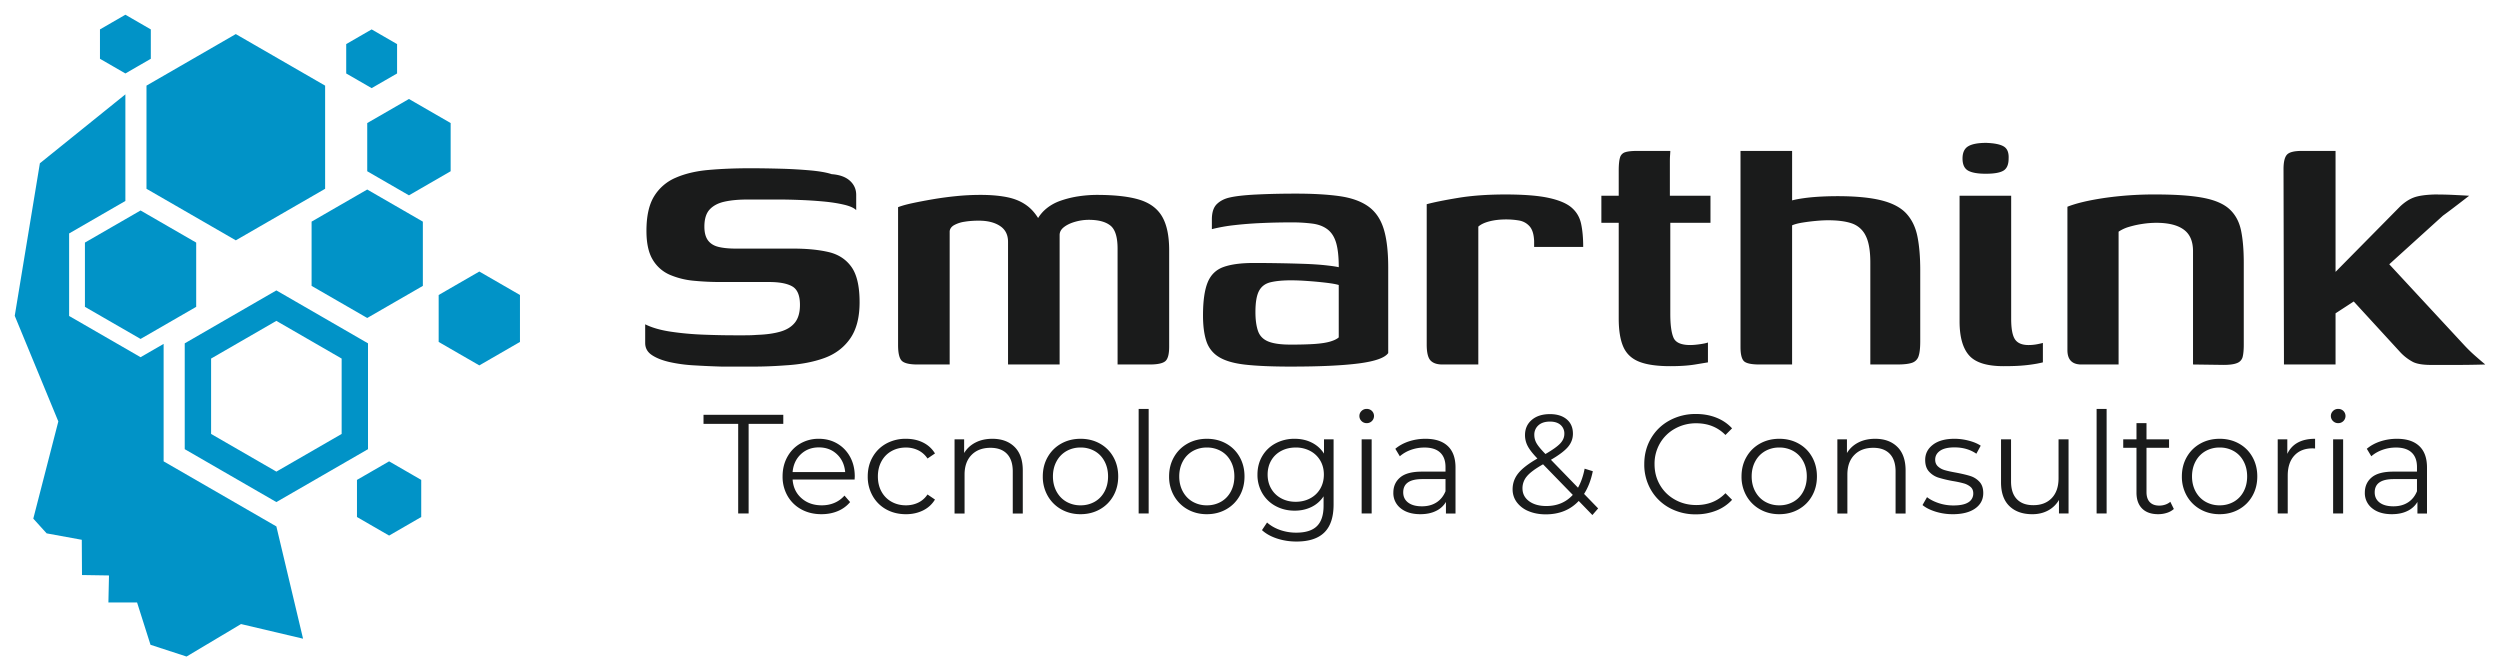 <svg xmlns="http://www.w3.org/2000/svg" width="226.341" height="60.774" viewBox="0 0 169.756 45.581"><path d="m8.513 6.407-5.806 4.68L1 21.445l2.96 7.172-1.7 6.6.906 1 2.387.436.014 2.393 1.833.029-.04 1.835h1.947l.912 2.873 2.447.798 3.7-2.206 4.212.994-1.812-7.623-7.656-4.419v-7.976l-1.566.904-4.851-2.8v-5.603l3.82-2.206z" fill="#0193c7" fill-rule="evenodd"/><path d="m16.01 2.314-3.032 1.75-3.032 1.75v7.005l3.032 1.75 3.033 1.75 3.033-1.75 3.032-1.75V5.815l-3.032-1.75zM18.765 19.72l-3.112 1.797-3.11 1.797V30.5l3.11 1.796 3.112 1.796 3.112-1.796 3.111-1.796v-7.186l-3.11-1.797zm0 2.068 4.433 2.56v5.118l-4.432 2.558-4.433-2.558v-5.119zM27.768 6.721l-1.417.818-1.416.817v3.272l1.416.818 1.417.818 1.416-.818 1.416-.818V8.356l-1.416-.817zM32.546 18.438l-1.38.796-1.38.797V23.218l1.38.797 1.38.796 1.38-.796 1.38-.797V20.031l-1.38-.797zM25.235 1.997l-.864.498-.863.499v1.994l.863.498.864.498.863-.498.864-.498V2.994l-.864-.499zM26.421 31.327l-1.091.63-1.091.63v2.52l1.09.63 1.092.63 1.091-.63 1.09-.63v-2.52l-1.09-.63zM9.544 14.292l-1.89 1.09-1.888 1.09V20.835l1.889 1.09 1.889 1.09 1.889-1.09 1.888-1.09v-4.362l-1.888-1.09zM24.935 12.869l-1.89 1.09-1.888 1.09V19.412l1.889 1.09 1.889 1.09 1.888-1.09 1.889-1.09V15.05l-1.889-1.091zM8.514 1l-.864.498-.863.499v1.994l.863.498.864.499.863-.499.863-.498V1.997l-.863-.499z" fill="#0193c7" fill-rule="evenodd"/><path d="M43.809 22.021c.46.23 1.043.398 1.752.503.708.105 1.445.172 2.21.201.767.029 1.446.043 2.04.043h.79c.315 0 .578-.01.79-.029.612-.019 1.138-.09 1.578-.215.441-.124.776-.33 1.006-.617.23-.288.344-.69.344-1.206 0-.632-.172-1.049-.517-1.25-.344-.2-.87-.301-1.58-.301h-3.33c-.594 0-1.187-.029-1.78-.086a5.376 5.376 0 0 1-1.623-.402 2.5 2.5 0 0 1-1.163-1.02c-.287-.469-.431-1.125-.431-1.967 0-.996.172-1.776.517-2.34a3.154 3.154 0 0 1 1.464-1.264c.632-.277 1.379-.455 2.24-.531.862-.077 1.8-.115 2.815-.115.612 0 1.282.01 2.01.029a32.56 32.56 0 0 1 2.053.114c.642.058 1.135.144 1.48.259.535.038.947.187 1.234.445.287.259.43.58.43.962v1.034c-.153-.153-.435-.278-.846-.373-.412-.096-.881-.168-1.408-.216a29.067 29.067 0 0 0-1.565-.1c-.517-.02-.957-.03-1.32-.03h-2.27c-.593 0-1.105.049-1.536.145-.43.095-.765.272-1.005.53-.24.26-.359.647-.359 1.164 0 .402.082.713.244.933.163.22.402.369.718.445.316.077.714.115 1.192.115h3.905c.9 0 1.685.077 2.355.23.67.153 1.192.488 1.565 1.005.374.517.56 1.32.56 2.412 0 1.034-.215 1.857-.646 2.47-.43.612-1.02 1.053-1.766 1.32-.747.269-1.618.431-2.613.49-.747.056-1.465.085-2.154.085h-2.182a60.055 60.055 0 0 1-1.91-.086 10 10 0 0 1-1.666-.23c-.488-.115-.88-.273-1.177-.474-.297-.2-.445-.473-.445-.818zM62.302 24.75c-.536 0-.89-.082-1.062-.244-.172-.163-.259-.522-.259-1.077v-9.362c.25-.096.575-.187.977-.273.402-.086.852-.172 1.35-.258a22.903 22.903 0 0 1 1.593-.216 16.576 16.576 0 0 1 1.68-.086c.728 0 1.355.058 1.881.172.527.115.977.321 1.35.618.373.297.694.732.962 1.306h-.546c.173-.44.412-.799.718-1.077.306-.277.67-.488 1.092-.631a6.703 6.703 0 0 1 1.263-.302 8.558 8.558 0 0 1 1.149-.086c1.244 0 2.22.11 2.929.33.708.22 1.22.603 1.536 1.149.316.546.474 1.307.474 2.283v6.547c0 .517-.091.848-.273.991-.182.144-.53.216-1.048.216h-2.182V16.88c0-.785-.163-1.307-.489-1.565-.325-.258-.813-.388-1.464-.388-.307 0-.613.043-.92.13-.306.086-.56.205-.76.358-.201.154-.302.335-.302.546v8.788h-3.503v-8.328c0-.479-.182-.838-.546-1.077-.364-.24-.842-.36-1.436-.36-.363 0-.689.025-.976.073a2.094 2.094 0 0 0-.703.23c-.182.105-.283.243-.302.416v9.046zM87.66 24.893c-1.264 0-2.288-.043-3.073-.129-.785-.086-1.388-.258-1.81-.517a1.955 1.955 0 0 1-.86-1.077c-.154-.46-.23-1.043-.23-1.752 0-.976.105-1.723.315-2.24.21-.516.57-.866 1.077-1.048.508-.182 1.192-.273 2.053-.273a102.926 102.926 0 0 1 3.389.058c.574.019 1.077.053 1.508.1.43.048.722.091.876.13 0-.69-.058-1.235-.173-1.637-.115-.402-.306-.709-.574-.92-.268-.21-.608-.344-1.02-.401a10.89 10.89 0 0 0-1.479-.086c-.65 0-1.306.014-1.967.043-.66.028-1.282.076-1.866.143a11.24 11.24 0 0 0-1.537.273v-.66c0-.48.115-.828.345-1.049.23-.22.526-.368.89-.445.421-.095 1.039-.162 1.852-.2.814-.039 1.68-.058 2.6-.058 1.186 0 2.182.057 2.986.172.804.115 1.45.345 1.938.69.488.344.838.847 1.048 1.507.21.66.316 1.546.316 2.656v5.801c-.23.326-.895.56-1.995.704-1.101.143-2.638.215-4.61.215zm-.03-1.493c.652 0 1.192-.014 1.623-.043.43-.03.78-.081 1.048-.158s.47-.172.603-.288v-3.56c-.19-.058-.492-.11-.904-.158a26.104 26.104 0 0 0-1.25-.115 16.072 16.072 0 0 0-1.062-.043c-.574 0-1.043.043-1.407.13-.364.085-.627.282-.79.588-.163.306-.244.785-.244 1.436 0 .516.058.942.172 1.277.115.336.345.575.69.718.344.144.852.216 1.522.216M100.381 24.75h-2.44c-.365 0-.633-.091-.805-.273-.172-.182-.259-.541-.259-1.077v-9.534c.498-.134 1.211-.278 2.14-.431.928-.153 1.996-.23 3.202-.23 1.244 0 2.22.077 2.929.23.708.153 1.23.373 1.565.66.335.288.55.651.646 1.092.096.44.144.967.144 1.58h-3.332v-.403c-.019-.46-.124-.794-.315-1.005-.192-.21-.431-.34-.718-.388a5.227 5.227 0 0 0-.862-.071c-.421 0-.8.043-1.134.129-.335.086-.589.206-.761.359zM113.418 24.864c-.9 0-1.603-.1-2.11-.301-.508-.201-.867-.536-1.077-1.005-.21-.47-.316-1.115-.316-1.939v-6.49h-1.178v-1.837h1.178v-1.695c0-.402.029-.699.086-.89a.524.524 0 0 1 .36-.373c.18-.058.454-.086.817-.086h2.24c0 .057-.005.148-.014.272-.01.125-.015.283-.015.474v2.298h2.757v1.837h-2.728v6.174c0 .747.072 1.288.216 1.623.143.335.521.503 1.134.503.192 0 .416-.02.675-.058.258-.038.435-.076.531-.115v1.35l-.861.143c-.46.077-1.025.115-1.695.115M119.477 24.75c-.574 0-.933-.082-1.077-.244-.143-.163-.215-.474-.215-.934V10.248h3.504v3.36c.21-.058.493-.11.847-.159.354-.047.727-.08 1.12-.1.392-.02.76-.029 1.105-.029 1.245 0 2.245.096 3.001.287.757.192 1.321.493 1.695.905.373.412.622.933.746 1.565.125.632.187 1.388.187 2.269v4.824c0 .46-.038.8-.115 1.02a.69.69 0 0 1-.445.445c-.22.076-.55.114-.99.114H127v-6.92c0-.805-.105-1.412-.316-1.824a1.625 1.625 0 0 0-.933-.833c-.411-.143-.952-.215-1.622-.215-.23 0-.503.014-.819.043a13.52 13.52 0 0 0-.919.115c-.296.048-.53.11-.703.187v9.448zM136.047 24.864c-1.13 0-1.91-.244-2.34-.732-.431-.488-.647-1.259-.647-2.312v-8.528h3.504v8.356c0 .67.086 1.134.258 1.393.173.258.48.388.92.388.21 0 .41-.02.603-.058.19-.038.315-.067.373-.086v1.32c-.077.02-.21.049-.402.087a9.778 9.778 0 0 1-.833.115c-.364.038-.842.057-1.436.057zm-1.206-13.066c-.555 0-.957-.072-1.206-.215-.25-.144-.374-.417-.374-.819 0-.402.13-.68.388-.832.259-.154.666-.23 1.22-.23.556.02.953.1 1.192.244.24.144.35.416.33.818 0 .402-.114.675-.344.819-.23.143-.632.215-1.206.215M141.33 24.75c-.63 0-.947-.326-.947-.977v-9.735c.575-.23 1.393-.426 2.456-.588a23.546 23.546 0 0 1 3.546-.245c1.36 0 2.436.077 3.23.23.795.153 1.389.412 1.781.775.393.364.651.843.776 1.436.124.594.186 1.33.186 2.211V23.4c0 .344-.024.617-.072.818a.602.602 0 0 1-.373.43c-.2.087-.512.13-.933.13l-2.068-.028v-7.697c0-.67-.21-1.158-.632-1.464-.42-.307-1.043-.46-1.866-.46a6.37 6.37 0 0 0-.92.072 6.477 6.477 0 0 0-.918.201 2.493 2.493 0 0 0-.718.33v9.018zM155.087 24.75l-.03-13.268c0-.478.077-.804.23-.976.154-.172.489-.258 1.006-.258h2.297v8.213l4.394-4.452c.306-.287.617-.488.933-.603.316-.114.78-.182 1.393-.2.46 0 .885.009 1.278.028.392.019.751.038 1.076.058-.076.057-.22.167-.43.33s-.436.335-.675.517c-.24.182-.464.35-.675.502l-3.647 3.303 5.083 5.485c.23.249.469.483.718.703.249.22.488.426.718.617-.651.02-1.293.03-1.924.03h-1.752c-.555 0-.967-.068-1.235-.202a3.302 3.302 0 0 1-.833-.632l-3.187-3.474-1.235.804v3.475zM50.124 28.78H47.77v-.612h5.417v.612h-2.354v6.088h-.709zM58.03 32.561h-4.21c.037.523.238.946.602 1.268.364.322.823.484 1.378.484.313 0 .6-.056.862-.168.261-.111.488-.276.68-.493l.382.44a2.158 2.158 0 0 1-.837.613c-.335.14-.704.21-1.106.21-.517 0-.975-.11-1.373-.33a2.382 2.382 0 0 1-.934-.914 2.605 2.605 0 0 1-.335-1.32c0-.492.107-.932.32-1.321.215-.39.508-.693.882-.91a2.46 2.46 0 0 1 1.258-.325c.466 0 .884.108 1.254.325.37.217.66.519.871.905.21.386.316.828.316 1.326zm-2.43-2.182c-.486 0-.892.155-1.221.464-.329.31-.515.713-.56 1.21h3.57c-.045-.497-.231-.9-.56-1.21-.328-.31-.739-.464-1.23-.464M61.515 34.916c-.498 0-.943-.109-1.336-.326a2.357 2.357 0 0 1-.923-.914 2.63 2.63 0 0 1-.335-1.325c0-.492.111-.932.335-1.321.223-.39.53-.693.923-.91a2.716 2.716 0 0 1 1.336-.325c.434 0 .821.084 1.162.254.342.169.611.416.81.741l-.508.345a1.586 1.586 0 0 0-.632-.56 1.874 1.874 0 0 0-.832-.186c-.364 0-.691.08-.982.244-.29.162-.517.394-.68.694-.162.3-.243.64-.243 1.024 0 .389.081.732.244 1.028.163.297.39.527.68.69.29.162.617.244.98.244.3 0 .578-.06.833-.182.255-.121.466-.306.632-.555l.507.344c-.197.326-.469.573-.813.742-.345.17-.731.254-1.158.254M67.382 29.795c.632 0 1.134.183 1.507.55.374.367.56.902.56 1.603v2.92h-.68v-2.852c0-.524-.13-.922-.392-1.197-.261-.274-.635-.412-1.12-.412-.542 0-.971.162-1.287.484-.316.322-.474.767-.474 1.335v2.642h-.68v-5.035h.651v.928c.186-.306.442-.543.771-.712.329-.17.71-.254 1.144-.254M73.374 34.916c-.485 0-.922-.11-1.312-.33a2.409 2.409 0 0 1-.919-.915 2.605 2.605 0 0 1-.335-1.32c0-.492.112-.932.335-1.321.224-.39.53-.693.92-.91.388-.216.826-.325 1.31-.325.485 0 .922.108 1.312.325.39.217.694.52.914.91.22.389.33.83.33 1.32 0 .492-.11.932-.33 1.321-.22.39-.525.694-.914.914-.39.22-.827.33-1.311.33zm0-.603a1.9 1.9 0 0 0 .961-.244c.284-.163.506-.394.666-.694.16-.3.239-.642.239-1.024 0-.383-.08-.725-.24-1.024-.159-.3-.38-.532-.665-.695a1.9 1.9 0 0 0-.961-.244 1.9 1.9 0 0 0-.962.244 1.734 1.734 0 0 0-.67.694c-.163.3-.245.642-.245 1.025 0 .382.082.724.244 1.024.163.3.386.531.67.694a1.9 1.9 0 0 0 .963.244M77.317 27.766h.68v7.102h-.68zM81.95 34.916c-.486 0-.923-.11-1.312-.33a2.41 2.41 0 0 1-.919-.915 2.606 2.606 0 0 1-.335-1.32c0-.492.112-.932.335-1.321.224-.39.53-.693.92-.91.388-.216.826-.325 1.31-.325.485 0 .922.108 1.312.325.389.217.694.52.914.91.22.389.33.83.33 1.32 0 .492-.11.932-.33 1.321-.22.39-.525.694-.914.914-.39.22-.827.33-1.311.33zm0-.603a1.9 1.9 0 0 0 .961-.244c.284-.163.506-.394.666-.694.16-.3.239-.642.239-1.024 0-.383-.08-.725-.24-1.024-.159-.3-.38-.532-.665-.695a1.9 1.9 0 0 0-.962-.244 1.9 1.9 0 0 0-.962.244 1.733 1.733 0 0 0-.67.694c-.162.3-.244.642-.244 1.025 0 .382.082.724.244 1.024.163.3.386.531.67.694a1.9 1.9 0 0 0 .963.244M90.554 29.833v4.422c0 .855-.209 1.489-.627 1.9-.418.412-1.048.617-1.89.617-.466 0-.908-.068-1.326-.205-.418-.138-.757-.327-1.02-.57l.345-.517c.243.217.538.386.886.508a3.31 3.31 0 0 0 1.096.181c.638 0 1.107-.148 1.406-.445.3-.296.45-.757.45-1.383v-.64a2.05 2.05 0 0 1-.827.727c-.342.165-.72.248-1.135.248-.472 0-.9-.103-1.287-.31a2.297 2.297 0 0 1-.91-.872 2.451 2.451 0 0 1-.33-1.268c0-.472.11-.893.33-1.264.22-.37.522-.657.905-.86a2.7 2.7 0 0 1 1.292-.307c.428 0 .814.086 1.158.258.345.172.623.421.833.747v-.967zm-2.575 4.24c.364 0 .693-.078.986-.234.294-.156.522-.375.685-.656.162-.28.244-.6.244-.957s-.082-.675-.244-.952a1.71 1.71 0 0 0-.68-.651 2.056 2.056 0 0 0-.99-.235c-.364 0-.691.077-.982.23-.29.153-.517.37-.68.65-.162.282-.243.6-.243.958 0 .357.08.677.244.957.162.281.39.5.68.656.29.156.617.234.98.234M92.459 29.833h.68v5.035h-.68zm.344-1.1a.482.482 0 0 1-.354-.144.47.47 0 0 1-.143-.345.46.46 0 0 1 .143-.335.48.48 0 0 1 .354-.143.49.49 0 0 1 .354.139.482.482 0 0 1 0 .684.482.482 0 0 1-.354.144M96.795 29.795c.657 0 1.16.164 1.512.493.35.328.526.815.526 1.46v3.12h-.65v-.785a1.557 1.557 0 0 1-.676.612c-.296.147-.649.22-1.057.22-.562 0-1.008-.133-1.34-.401a1.298 1.298 0 0 1-.498-1.063c0-.427.155-.772.465-1.033.309-.262.802-.393 1.478-.393h1.599v-.306c0-.434-.121-.764-.364-.99-.243-.227-.597-.34-1.063-.34-.319 0-.625.052-.918.157a2.31 2.31 0 0 0-.757.436l-.306-.508c.255-.216.562-.384.919-.502a3.574 3.574 0 0 1 1.13-.177zm-.24 4.585c.383 0 .712-.088.986-.264.274-.175.479-.429.613-.76v-.824h-1.58c-.861 0-1.292.3-1.292.9 0 .294.112.525.335.694.223.17.536.254.938.254M108.127 34.973l-.928-.957c-.568.606-1.315.91-2.24.91-.434 0-.822-.073-1.163-.216a1.87 1.87 0 0 1-.799-.603 1.448 1.448 0 0 1-.287-.886c0-.401.128-.762.383-1.081.255-.32.689-.654 1.301-1.005-.319-.332-.539-.614-.66-.847a1.587 1.587 0 0 1-.182-.742c0-.427.153-.772.46-1.034.306-.261.717-.392 1.234-.392.479 0 .858.118 1.14.354.28.236.42.561.42.976 0 .332-.111.63-.334.895-.224.265-.61.557-1.159.876l1.838 1.895c.204-.363.354-.794.45-1.292l.555.172c-.121.6-.32 1.114-.593 1.542l.956.985zm-2.88-6.346c-.333 0-.593.083-.78.249a.837.837 0 0 0-.283.66c0 .198.051.386.153.565.102.179.303.421.603.728.485-.281.82-.52 1.005-.718.185-.198.278-.415.278-.651a.765.765 0 0 0-.259-.608c-.172-.15-.412-.225-.718-.225zm-.25 5.733c.74 0 1.34-.252 1.8-.756l-2.02-2.077c-.53.3-.895.571-1.096.814a1.242 1.242 0 0 0-.301.813c0 .364.148.656.445.876.297.22.688.33 1.172.33M115.153 34.925a3.655 3.655 0 0 1-1.795-.44 3.22 3.22 0 0 1-1.254-1.22 3.403 3.403 0 0 1-.454-1.747c0-.645.15-1.227.454-1.747.303-.52.723-.927 1.259-1.22a3.685 3.685 0 0 1 1.8-.44c.497 0 .957.082 1.377.248.422.166.78.409 1.072.727l-.45.45c-.523-.53-1.183-.794-1.98-.794a2.91 2.91 0 0 0-1.446.364 2.655 2.655 0 0 0-1.02.995 2.757 2.757 0 0 0-.368 1.417c0 .523.123.995.369 1.416.245.422.585.753 1.02.996.433.242.915.364 1.444.364.804 0 1.465-.268 1.982-.804l.45.45a2.9 2.9 0 0 1-1.077.732 3.704 3.704 0 0 1-1.383.253M120.82 34.916c-.486 0-.923-.11-1.312-.33a2.409 2.409 0 0 1-.92-.915 2.605 2.605 0 0 1-.334-1.32c0-.492.111-.932.335-1.321.223-.39.53-.693.919-.91.389-.216.826-.325 1.311-.325s.922.108 1.311.325c.39.217.694.52.914.91.22.389.33.83.33 1.32 0 .492-.11.932-.33 1.321-.22.39-.524.694-.914.914-.39.22-.826.33-1.31.33zm0-.603a1.9 1.9 0 0 0 .96-.244c.285-.163.507-.394.666-.694.16-.3.24-.642.24-1.024 0-.383-.08-.725-.24-1.024-.16-.3-.381-.532-.665-.695a1.9 1.9 0 0 0-.962-.244 1.9 1.9 0 0 0-.962.244 1.733 1.733 0 0 0-.67.694c-.163.3-.244.642-.244 1.025 0 .382.081.724.244 1.024.163.3.386.531.67.694a1.9 1.9 0 0 0 .962.244M127.327 29.795c.632 0 1.135.183 1.508.55.373.367.56.902.56 1.603v2.92h-.68v-2.852c0-.524-.13-.922-.392-1.197-.262-.274-.635-.412-1.12-.412-.542 0-.972.162-1.287.484-.316.322-.474.767-.474 1.335v2.642h-.68v-5.035h.651v.928c.185-.306.442-.543.77-.712.33-.17.71-.254 1.144-.254M132.592 34.916c-.409 0-.8-.06-1.173-.177-.373-.118-.665-.267-.875-.445l.306-.536c.21.165.475.301.794.406.32.106.651.158.996.158.459 0 .799-.072 1.02-.215a.686.686 0 0 0 .33-.608c0-.185-.061-.33-.183-.436a1.209 1.209 0 0 0-.46-.239 6.534 6.534 0 0 0-.736-.158 8.483 8.483 0 0 1-.986-.234 1.451 1.451 0 0 1-.636-.407c-.176-.191-.264-.456-.264-.794 0-.422.176-.766.527-1.034.35-.268.839-.402 1.464-.402.326 0 .651.043.977.13.325.085.593.198.803.339l-.296.545c-.415-.287-.91-.43-1.484-.43-.434 0-.76.076-.98.23-.221.152-.331.353-.331.602 0 .192.062.345.187.46.124.115.279.2.464.254.185.054.44.11.765.167.403.077.725.153.967.23.243.076.45.207.622.392.173.185.259.44.259.766 0 .44-.184.79-.55 1.048-.367.258-.876.388-1.527.388M140.46 29.833v5.035h-.651v-.92a1.863 1.863 0 0 1-.737.714c-.313.17-.67.254-1.072.254-.657 0-1.176-.184-1.555-.55-.38-.368-.57-.905-.57-1.613v-2.92h.68v2.852c0 .53.13.932.392 1.206.262.275.635.412 1.12.412.53 0 .947-.161 1.254-.483.306-.322.46-.77.46-1.345v-2.642zM142.365 27.766h.68v7.102h-.68zM147.61 34.561a1.286 1.286 0 0 1-.474.264c-.188.06-.385.09-.589.09-.472 0-.835-.127-1.09-.382-.256-.255-.384-.616-.384-1.082v-3.044h-.9v-.574h.9v-1.1h.68v1.1h1.531v.575h-1.531v3.005c0 .3.075.528.225.684.15.157.365.235.646.235.14 0 .276-.023.407-.067.13-.045.244-.109.34-.192zM150.72 34.916c-.484 0-.922-.11-1.31-.33a2.409 2.409 0 0 1-.92-.915 2.605 2.605 0 0 1-.335-1.32c0-.492.112-.932.335-1.321.224-.39.53-.693.92-.91.388-.216.826-.325 1.31-.325.485 0 .922.108 1.312.325.39.217.694.52.914.91.22.389.33.83.33 1.32 0 .492-.11.932-.33 1.321-.22.39-.525.694-.914.914-.39.22-.827.33-1.311.33zm0-.603a1.9 1.9 0 0 0 .962-.244c.284-.163.506-.394.666-.694.16-.3.239-.642.239-1.024 0-.383-.08-.725-.24-1.024-.159-.3-.38-.532-.665-.695a1.9 1.9 0 0 0-.961-.244 1.9 1.9 0 0 0-.963.244 1.734 1.734 0 0 0-.67.694c-.162.3-.244.642-.244 1.025 0 .382.082.724.244 1.024.163.3.387.531.67.694a1.9 1.9 0 0 0 .963.244M155.315 30.82c.16-.34.397-.595.713-.767.316-.172.707-.258 1.172-.258v.66l-.162-.01c-.53 0-.945.163-1.245.489-.3.325-.45.782-.45 1.369v2.565h-.68v-5.035h.652zM158.425 29.833h.68v5.035h-.68zm.345-1.1a.482.482 0 0 1-.354-.144.47.47 0 0 1-.144-.345c0-.127.048-.239.144-.335a.48.48 0 0 1 .354-.143.49.49 0 0 1 .354.139.482.482 0 0 1 0 .684.482.482 0 0 1-.354.144M162.761 29.795c.657 0 1.162.164 1.513.493.35.328.526.815.526 1.46v3.12h-.65v-.785a1.558 1.558 0 0 1-.676.612c-.296.147-.649.22-1.057.22-.562 0-1.008-.133-1.34-.401a1.298 1.298 0 0 1-.498-1.063c0-.427.155-.772.464-1.033.31-.262.802-.393 1.48-.393h1.597v-.306c0-.434-.12-.764-.363-.99-.243-.227-.597-.34-1.063-.34-.319 0-.625.052-.919.157-.293.105-.545.25-.756.436l-.306-.508c.255-.216.562-.384.919-.502a3.574 3.574 0 0 1 1.13-.177zm-.239 4.585c.383 0 .712-.088.986-.264.274-.175.478-.429.612-.76v-.824h-1.579c-.861 0-1.292.3-1.292.9 0 .294.112.525.335.694.223.17.536.254.938.254" fill="#1a1b1b"/></svg>